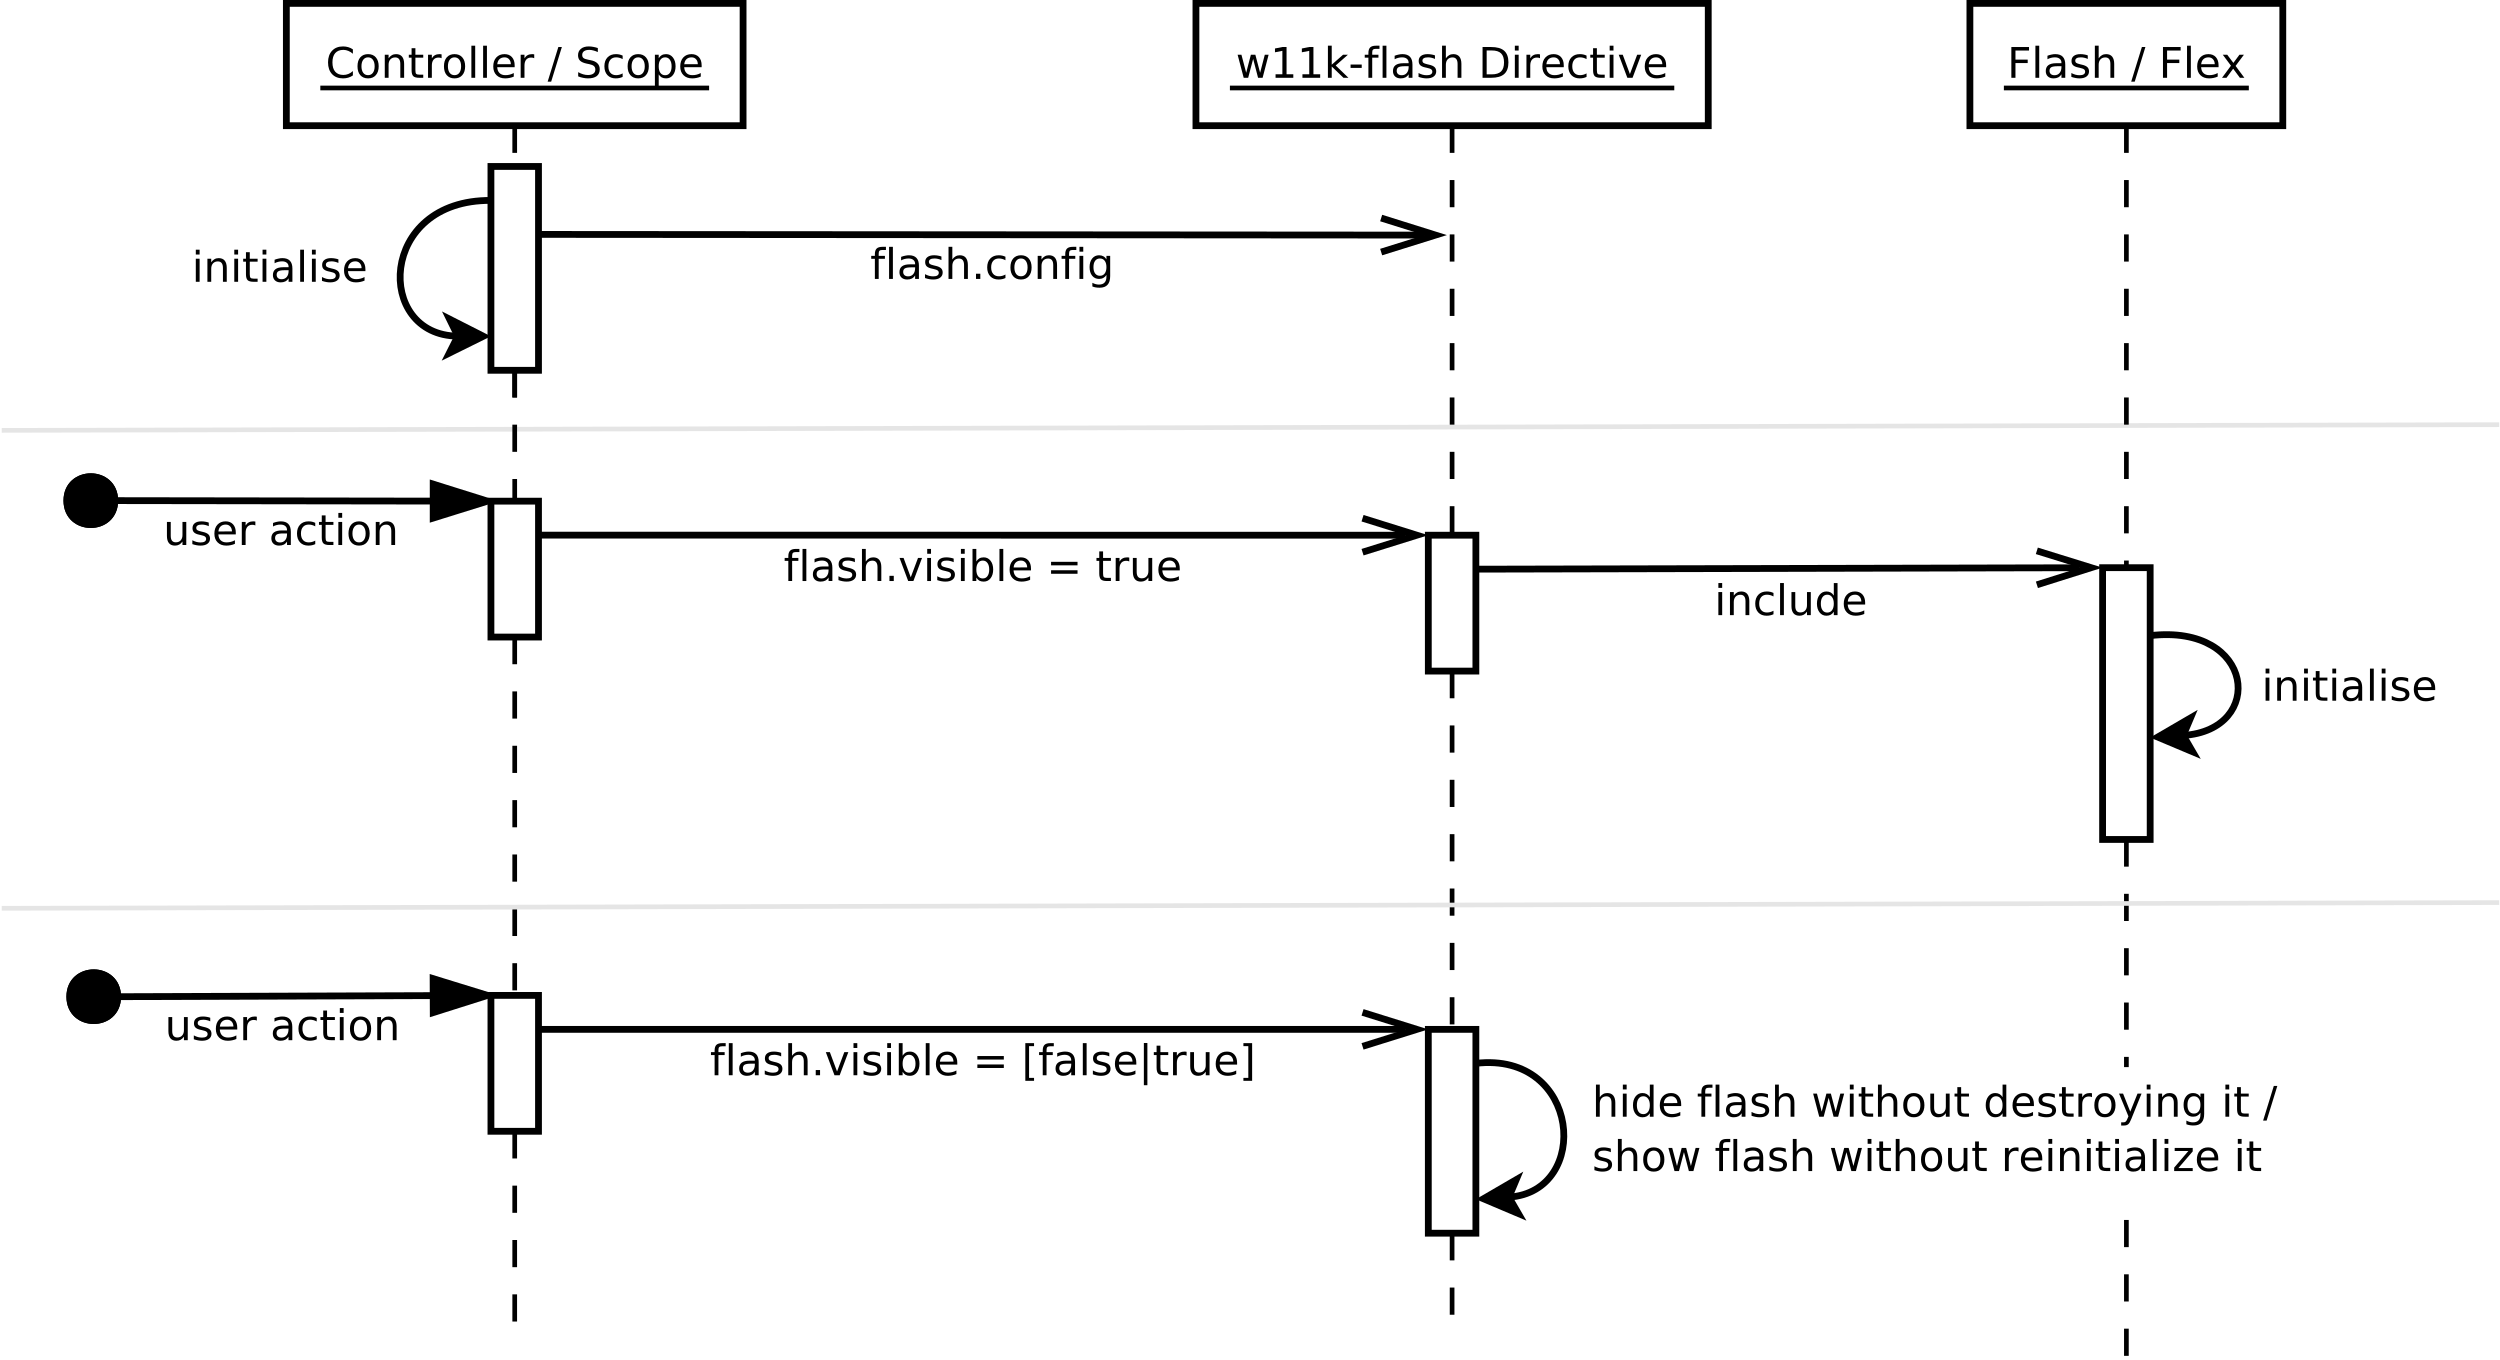 <?xml version="1.0" encoding="UTF-8"?>
<svg xmlns="http://www.w3.org/2000/svg" xmlns:xlink="http://www.w3.org/1999/xlink" viewBox="0 0 533 290" version="1.1">
<defs>
<g>
<symbol overflow="visible" id="glyph0-0">
<path style="stroke:none;" d="M 5.797 -6.062 L 5.797 -5.125 C 5.492 -5.395 5.172 -5.598 4.828 -5.734 C 4.492 -5.879 4.141 -5.953 3.766 -5.953 C 3.016 -5.953 2.438 -5.723 2.031 -5.266 C 1.633 -4.805 1.438 -4.145 1.438 -3.281 C 1.438 -2.414 1.633 -1.754 2.031 -1.297 C 2.438 -0.836 3.016 -0.609 3.766 -0.609 C 4.141 -0.609 4.492 -0.676 4.828 -0.812 C 5.172 -0.945 5.492 -1.156 5.797 -1.438 L 5.797 -0.5 C 5.484 -0.289 5.156 -0.133 4.812 -0.031 C 4.469 0.07 4.098 0.125 3.703 0.125 C 2.711 0.125 1.93 -0.176 1.359 -0.781 C 0.785 -1.395 0.5 -2.227 0.5 -3.281 C 0.5 -4.332 0.785 -5.16 1.359 -5.766 C 1.93 -6.379 2.711 -6.688 3.703 -6.688 C 4.098 -6.688 4.469 -6.633 4.812 -6.531 C 5.164 -6.426 5.492 -6.27 5.797 -6.062 Z M 5.797 -6.062 "/>
</symbol>
<symbol overflow="visible" id="glyph0-1">
<path style="stroke:none;" d="M 2.75 -4.359 C 2.32 -4.359 1.977 -4.188 1.719 -3.844 C 1.469 -3.508 1.344 -3.047 1.344 -2.453 C 1.344 -1.867 1.469 -1.406 1.719 -1.062 C 1.969 -0.727 2.312 -0.562 2.75 -0.562 C 3.188 -0.562 3.531 -0.727 3.781 -1.062 C 4.031 -1.406 4.156 -1.867 4.156 -2.453 C 4.156 -3.035 4.031 -3.5 3.781 -3.844 C 3.531 -4.188 3.188 -4.359 2.75 -4.359 Z M 2.75 -5.047 C 3.457 -5.047 4.008 -4.816 4.406 -4.359 C 4.812 -3.898 5.016 -3.266 5.016 -2.453 C 5.016 -1.648 4.812 -1.02 4.406 -0.562 C 4.008 -0.102 3.457 0.125 2.75 0.125 C 2.051 0.125 1.5 -0.102 1.094 -0.562 C 0.695 -1.02 0.5 -1.648 0.5 -2.453 C 0.5 -3.266 0.695 -3.898 1.094 -4.359 C 1.5 -4.816 2.051 -5.047 2.75 -5.047 Z M 2.75 -5.047 "/>
</symbol>
<symbol overflow="visible" id="glyph0-2">
<path style="stroke:none;" d="M 4.938 -2.969 L 4.938 0 L 4.125 0 L 4.125 -2.938 C 4.125 -3.406 4.035 -3.754 3.859 -3.984 C 3.68 -4.223 3.41 -4.344 3.047 -4.344 C 2.609 -4.344 2.258 -4.203 2 -3.922 C 1.75 -3.641 1.625 -3.258 1.625 -2.781 L 1.625 0 L 0.812 0 L 0.812 -4.922 L 1.625 -4.922 L 1.625 -4.156 C 1.82 -4.445 2.051 -4.664 2.312 -4.812 C 2.57 -4.969 2.875 -5.047 3.219 -5.047 C 3.781 -5.047 4.207 -4.867 4.5 -4.516 C 4.789 -4.16 4.938 -3.645 4.938 -2.969 Z M 4.938 -2.969 "/>
</symbol>
<symbol overflow="visible" id="glyph0-3">
<path style="stroke:none;" d="M 1.641 -6.312 L 1.641 -4.922 L 3.312 -4.922 L 3.312 -4.297 L 1.641 -4.297 L 1.641 -1.625 C 1.641 -1.219 1.695 -0.957 1.812 -0.844 C 1.926 -0.727 2.148 -0.672 2.484 -0.672 L 3.312 -0.672 L 3.312 0 L 2.484 0 C 1.859 0 1.426 -0.113 1.188 -0.344 C 0.945 -0.582 0.828 -1.008 0.828 -1.625 L 0.828 -4.297 L 0.234 -4.297 L 0.234 -4.922 L 0.828 -4.922 L 0.828 -6.312 Z M 1.641 -6.312 "/>
</symbol>
<symbol overflow="visible" id="glyph0-4">
<path style="stroke:none;" d="M 3.703 -4.172 C 3.609 -4.223 3.508 -4.258 3.406 -4.281 C 3.301 -4.301 3.18 -4.312 3.047 -4.312 C 2.586 -4.312 2.234 -4.16 1.984 -3.859 C 1.742 -3.566 1.625 -3.145 1.625 -2.594 L 1.625 0 L 0.812 0 L 0.812 -4.922 L 1.625 -4.922 L 1.625 -4.156 C 1.801 -4.457 2.023 -4.68 2.297 -4.828 C 2.566 -4.973 2.895 -5.047 3.281 -5.047 C 3.344 -5.047 3.406 -5.039 3.469 -5.031 C 3.539 -5.02 3.617 -5.008 3.703 -5 Z M 3.703 -4.172 "/>
</symbol>
<symbol overflow="visible" id="glyph0-5">
<path style="stroke:none;" d="M 0.844 -6.844 L 1.656 -6.844 L 1.656 0 L 0.844 0 Z M 0.844 -6.844 "/>
</symbol>
<symbol overflow="visible" id="glyph0-6">
<path style="stroke:none;" d="M 5.062 -2.656 L 5.062 -2.266 L 1.344 -2.266 C 1.375 -1.711 1.539 -1.289 1.844 -1 C 2.145 -0.707 2.562 -0.562 3.094 -0.562 C 3.406 -0.562 3.707 -0.598 4 -0.672 C 4.289 -0.742 4.582 -0.859 4.875 -1.016 L 4.875 -0.25 C 4.582 -0.125 4.281 -0.031 3.969 0.031 C 3.664 0.094 3.359 0.125 3.047 0.125 C 2.266 0.125 1.645 -0.102 1.188 -0.562 C 0.727 -1.02 0.5 -1.633 0.5 -2.406 C 0.5 -3.219 0.711 -3.859 1.141 -4.328 C 1.578 -4.805 2.164 -5.047 2.906 -5.047 C 3.57 -5.047 4.098 -4.832 4.484 -4.406 C 4.867 -3.977 5.062 -3.395 5.062 -2.656 Z M 4.25 -2.906 C 4.238 -3.344 4.113 -3.691 3.875 -3.953 C 3.633 -4.223 3.316 -4.359 2.922 -4.359 C 2.461 -4.359 2.098 -4.227 1.828 -3.969 C 1.555 -3.719 1.398 -3.359 1.359 -2.891 Z M 4.25 -2.906 "/>
</symbol>
<symbol overflow="visible" id="glyph0-7">
<path style="stroke:none;" d=""/>
</symbol>
<symbol overflow="visible" id="glyph0-8">
<path style="stroke:none;" d="M 2.281 -6.562 L 3.031 -6.562 L 0.75 0.828 L 0 0.828 Z M 2.281 -6.562 "/>
</symbol>
<symbol overflow="visible" id="glyph0-9">
<path style="stroke:none;" d="M 4.812 -6.344 L 4.812 -5.484 C 4.477 -5.641 4.16 -5.754 3.859 -5.828 C 3.566 -5.91 3.281 -5.953 3 -5.953 C 2.508 -5.953 2.133 -5.859 1.875 -5.672 C 1.613 -5.484 1.484 -5.219 1.484 -4.875 C 1.484 -4.582 1.57 -4.363 1.75 -4.219 C 1.926 -4.07 2.254 -3.953 2.734 -3.859 L 3.281 -3.75 C 3.938 -3.625 4.422 -3.398 4.734 -3.078 C 5.055 -2.766 5.219 -2.344 5.219 -1.812 C 5.219 -1.176 5.004 -0.691 4.578 -0.359 C 4.148 -0.035 3.523 0.125 2.703 0.125 C 2.391 0.125 2.055 0.086 1.703 0.016 C 1.359 -0.047 1 -0.148 0.625 -0.297 L 0.625 -1.203 C 0.977 -1.004 1.328 -0.852 1.672 -0.75 C 2.023 -0.645 2.367 -0.594 2.703 -0.594 C 3.203 -0.594 3.586 -0.691 3.859 -0.891 C 4.141 -1.086 4.281 -1.375 4.281 -1.75 C 4.281 -2.07 4.18 -2.32 3.984 -2.5 C 3.785 -2.676 3.461 -2.812 3.016 -2.906 L 2.469 -3.016 C 1.812 -3.148 1.332 -3.359 1.031 -3.641 C 0.738 -3.922 0.594 -4.312 0.594 -4.812 C 0.594 -5.383 0.797 -5.836 1.203 -6.172 C 1.609 -6.516 2.172 -6.688 2.891 -6.688 C 3.203 -6.688 3.516 -6.656 3.828 -6.594 C 4.148 -6.539 4.477 -6.457 4.812 -6.344 Z M 4.812 -6.344 "/>
</symbol>
<symbol overflow="visible" id="glyph0-10">
<path style="stroke:none;" d="M 4.391 -4.734 L 4.391 -3.984 C 4.16 -4.109 3.93 -4.203 3.703 -4.266 C 3.473 -4.328 3.238 -4.359 3 -4.359 C 2.477 -4.359 2.07 -4.191 1.781 -3.859 C 1.488 -3.523 1.344 -3.055 1.344 -2.453 C 1.344 -1.859 1.488 -1.395 1.781 -1.062 C 2.07 -0.727 2.477 -0.562 3 -0.562 C 3.238 -0.562 3.473 -0.594 3.703 -0.656 C 3.93 -0.719 4.16 -0.812 4.391 -0.938 L 4.391 -0.188 C 4.16 -0.082 3.926 -0.004 3.688 0.047 C 3.445 0.098 3.191 0.125 2.922 0.125 C 2.18 0.125 1.594 -0.102 1.156 -0.562 C 0.719 -1.031 0.5 -1.66 0.5 -2.453 C 0.5 -3.254 0.719 -3.883 1.156 -4.344 C 1.594 -4.812 2.195 -5.047 2.969 -5.047 C 3.219 -5.047 3.461 -5.02 3.703 -4.969 C 3.941 -4.914 4.172 -4.836 4.391 -4.734 Z M 4.391 -4.734 "/>
</symbol>
<symbol overflow="visible" id="glyph0-11">
<path style="stroke:none;" d="M 1.625 -0.734 L 1.625 1.875 L 0.812 1.875 L 0.812 -4.922 L 1.625 -4.922 L 1.625 -4.172 C 1.801 -4.461 2.016 -4.68 2.266 -4.828 C 2.523 -4.973 2.836 -5.047 3.203 -5.047 C 3.797 -5.047 4.281 -4.805 4.656 -4.328 C 5.031 -3.848 5.219 -3.223 5.219 -2.453 C 5.219 -1.68 5.031 -1.055 4.656 -0.578 C 4.281 -0.109 3.797 0.125 3.203 0.125 C 2.836 0.125 2.523 0.055 2.266 -0.078 C 2.016 -0.223 1.801 -0.441 1.625 -0.734 Z M 4.375 -2.453 C 4.375 -3.047 4.25 -3.508 4 -3.844 C 3.758 -4.188 3.426 -4.359 3 -4.359 C 2.57 -4.359 2.234 -4.188 1.984 -3.844 C 1.742 -3.508 1.625 -3.047 1.625 -2.453 C 1.625 -1.859 1.742 -1.391 1.984 -1.047 C 2.234 -0.711 2.57 -0.547 3 -0.547 C 3.426 -0.547 3.758 -0.711 4 -1.047 C 4.25 -1.391 4.375 -1.859 4.375 -2.453 Z M 4.375 -2.453 "/>
</symbol>
<symbol overflow="visible" id="glyph0-12">
<path style="stroke:none;" d="M 0.375 -4.922 L 1.188 -4.922 L 2.203 -1.078 L 3.203 -4.922 L 4.156 -4.922 L 5.172 -1.078 L 6.172 -4.922 L 6.984 -4.922 L 5.703 0 L 4.734 0 L 3.688 -4.031 L 2.625 0 L 1.672 0 Z M 0.375 -4.922 "/>
</symbol>
<symbol overflow="visible" id="glyph0-13">
<path style="stroke:none;" d="M 1.109 -0.75 L 2.562 -0.75 L 2.562 -5.75 L 0.984 -5.438 L 0.984 -6.25 L 2.562 -6.562 L 3.453 -6.562 L 3.453 -0.75 L 4.891 -0.75 L 4.891 0 L 1.109 0 Z M 1.109 -0.75 "/>
</symbol>
<symbol overflow="visible" id="glyph0-14">
<path style="stroke:none;" d="M 0.812 -6.844 L 1.625 -6.844 L 1.625 -2.797 L 4.047 -4.922 L 5.078 -4.922 L 2.469 -2.625 L 5.188 0 L 4.125 0 L 1.625 -2.406 L 1.625 0 L 0.812 0 Z M 0.812 -6.844 "/>
</symbol>
<symbol overflow="visible" id="glyph0-15">
<path style="stroke:none;" d="M 0.438 -2.828 L 2.812 -2.828 L 2.812 -2.109 L 0.438 -2.109 Z M 0.438 -2.828 "/>
</symbol>
<symbol overflow="visible" id="glyph0-16">
<path style="stroke:none;" d="M 3.344 -6.844 L 3.344 -6.172 L 2.562 -6.172 C 2.27 -6.172 2.066 -6.109 1.953 -5.984 C 1.848 -5.867 1.797 -5.66 1.797 -5.359 L 1.797 -4.922 L 3.125 -4.922 L 3.125 -4.297 L 1.797 -4.297 L 1.797 0 L 0.984 0 L 0.984 -4.297 L 0.203 -4.297 L 0.203 -4.922 L 0.984 -4.922 L 0.984 -5.266 C 0.984 -5.816 1.109 -6.219 1.359 -6.469 C 1.617 -6.719 2.023 -6.844 2.578 -6.844 Z M 3.344 -6.844 "/>
</symbol>
<symbol overflow="visible" id="glyph0-17">
<path style="stroke:none;" d="M 3.078 -2.469 C 2.43 -2.469 1.977 -2.395 1.719 -2.25 C 1.469 -2.102 1.344 -1.848 1.344 -1.484 C 1.344 -1.203 1.438 -0.973 1.625 -0.797 C 1.82 -0.629 2.082 -0.547 2.406 -0.547 C 2.852 -0.547 3.211 -0.703 3.484 -1.016 C 3.754 -1.336 3.891 -1.766 3.891 -2.297 L 3.891 -2.469 Z M 4.703 -2.812 L 4.703 0 L 3.891 0 L 3.891 -0.75 C 3.703 -0.445 3.469 -0.223 3.188 -0.078 C 2.914 0.055 2.582 0.125 2.188 0.125 C 1.688 0.125 1.285 -0.016 0.984 -0.297 C 0.691 -0.578 0.547 -0.957 0.547 -1.438 C 0.547 -1.988 0.727 -2.406 1.094 -2.688 C 1.469 -2.969 2.02 -3.109 2.75 -3.109 L 3.891 -3.109 L 3.891 -3.188 C 3.891 -3.562 3.766 -3.848 3.516 -4.047 C 3.273 -4.254 2.93 -4.359 2.484 -4.359 C 2.203 -4.359 1.926 -4.32 1.656 -4.25 C 1.395 -4.188 1.145 -4.086 0.906 -3.953 L 0.906 -4.703 C 1.195 -4.816 1.484 -4.898 1.766 -4.953 C 2.047 -5.016 2.316 -5.047 2.578 -5.047 C 3.285 -5.047 3.816 -4.859 4.172 -4.484 C 4.523 -4.117 4.703 -3.562 4.703 -2.812 Z M 4.703 -2.812 "/>
</symbol>
<symbol overflow="visible" id="glyph0-18">
<path style="stroke:none;" d="M 3.984 -4.781 L 3.984 -4.016 C 3.754 -4.129 3.516 -4.211 3.266 -4.266 C 3.023 -4.328 2.773 -4.359 2.516 -4.359 C 2.109 -4.359 1.805 -4.297 1.609 -4.172 C 1.41 -4.055 1.312 -3.875 1.312 -3.625 C 1.312 -3.438 1.379 -3.289 1.516 -3.188 C 1.66 -3.082 1.953 -2.977 2.391 -2.875 L 2.656 -2.812 C 3.238 -2.688 3.648 -2.508 3.891 -2.281 C 4.129 -2.062 4.25 -1.754 4.25 -1.359 C 4.25 -0.898 4.066 -0.535 3.703 -0.266 C 3.348 -0.004 2.852 0.125 2.219 0.125 C 1.945 0.125 1.672 0.098 1.391 0.047 C 1.109 -0.004 0.805 -0.082 0.484 -0.188 L 0.484 -1.016 C 0.785 -0.859 1.082 -0.738 1.375 -0.656 C 1.664 -0.582 1.953 -0.547 2.234 -0.547 C 2.609 -0.547 2.898 -0.609 3.109 -0.734 C 3.316 -0.867 3.422 -1.055 3.422 -1.297 C 3.422 -1.516 3.344 -1.68 3.188 -1.797 C 3.039 -1.922 2.719 -2.035 2.219 -2.141 L 1.938 -2.203 C 1.438 -2.305 1.07 -2.469 0.844 -2.688 C 0.625 -2.906 0.516 -3.207 0.516 -3.594 C 0.516 -4.051 0.676 -4.406 1 -4.656 C 1.332 -4.914 1.801 -5.047 2.406 -5.047 C 2.707 -5.047 2.988 -5.02 3.25 -4.969 C 3.52 -4.926 3.766 -4.863 3.984 -4.781 Z M 3.984 -4.781 "/>
</symbol>
<symbol overflow="visible" id="glyph0-19">
<path style="stroke:none;" d="M 4.938 -2.969 L 4.938 0 L 4.125 0 L 4.125 -2.938 C 4.125 -3.406 4.035 -3.754 3.859 -3.984 C 3.68 -4.223 3.41 -4.344 3.047 -4.344 C 2.609 -4.344 2.258 -4.203 2 -3.922 C 1.75 -3.641 1.625 -3.258 1.625 -2.781 L 1.625 0 L 0.812 0 L 0.812 -6.844 L 1.625 -6.844 L 1.625 -4.156 C 1.82 -4.445 2.051 -4.664 2.312 -4.812 C 2.57 -4.969 2.875 -5.047 3.219 -5.047 C 3.781 -5.047 4.207 -4.867 4.5 -4.516 C 4.789 -4.16 4.938 -3.645 4.938 -2.969 Z M 4.938 -2.969 "/>
</symbol>
<symbol overflow="visible" id="glyph0-20">
<path style="stroke:none;" d="M 1.766 -5.828 L 1.766 -0.734 L 2.844 -0.734 C 3.75 -0.734 4.41 -0.938 4.828 -1.344 C 5.254 -1.75 5.469 -2.395 5.469 -3.281 C 5.469 -4.164 5.254 -4.812 4.828 -5.219 C 4.41 -5.625 3.75 -5.828 2.844 -5.828 Z M 0.891 -6.562 L 2.703 -6.562 C 3.973 -6.562 4.906 -6.297 5.5 -5.766 C 6.102 -5.234 6.406 -4.406 6.406 -3.281 C 6.406 -2.156 6.102 -1.328 5.5 -0.797 C 4.906 -0.266 3.973 0 2.703 0 L 0.891 0 Z M 0.891 -6.562 "/>
</symbol>
<symbol overflow="visible" id="glyph0-21">
<path style="stroke:none;" d="M 0.844 -4.922 L 1.656 -4.922 L 1.656 0 L 0.844 0 Z M 0.844 -6.844 L 1.656 -6.844 L 1.656 -5.812 L 0.844 -5.812 Z M 0.844 -6.844 "/>
</symbol>
<symbol overflow="visible" id="glyph0-22">
<path style="stroke:none;" d="M 0.266 -4.922 L 1.125 -4.922 L 2.656 -0.797 L 4.203 -4.922 L 5.062 -4.922 L 3.219 0 L 2.109 0 Z M 0.266 -4.922 "/>
</symbol>
<symbol overflow="visible" id="glyph0-23">
<path style="stroke:none;" d="M 0.891 -6.562 L 4.656 -6.562 L 4.656 -5.812 L 1.766 -5.812 L 1.766 -3.875 L 4.375 -3.875 L 4.375 -3.141 L 1.766 -3.141 L 1.766 0 L 0.891 0 Z M 0.891 -6.562 "/>
</symbol>
<symbol overflow="visible" id="glyph0-24">
<path style="stroke:none;" d="M 4.938 -4.922 L 3.156 -2.531 L 5.031 0 L 4.078 0 L 2.641 -1.938 L 1.219 0 L 0.266 0 L 2.172 -2.578 L 0.422 -4.922 L 1.375 -4.922 L 2.688 -3.172 L 3.984 -4.922 Z M 4.938 -4.922 "/>
</symbol>
<symbol overflow="visible" id="glyph0-25">
<path style="stroke:none;" d="M 0.969 -1.109 L 1.891 -1.109 L 1.891 0 L 0.969 0 Z M 0.969 -1.109 "/>
</symbol>
<symbol overflow="visible" id="glyph0-26">
<path style="stroke:none;" d="M 4.094 -2.516 C 4.094 -3.098 3.969 -3.551 3.719 -3.875 C 3.477 -4.195 3.141 -4.359 2.703 -4.359 C 2.273 -4.359 1.938 -4.195 1.688 -3.875 C 1.445 -3.551 1.328 -3.098 1.328 -2.516 C 1.328 -1.93 1.445 -1.477 1.688 -1.156 C 1.938 -0.832 2.273 -0.672 2.703 -0.672 C 3.141 -0.672 3.477 -0.832 3.719 -1.156 C 3.969 -1.477 4.094 -1.93 4.094 -2.516 Z M 4.891 -0.609 C 4.891 0.223 4.703 0.844 4.328 1.25 C 3.961 1.664 3.395 1.875 2.625 1.875 C 2.344 1.875 2.078 1.852 1.828 1.812 C 1.578 1.77 1.332 1.703 1.094 1.609 L 1.094 0.828 C 1.332 0.953 1.566 1.047 1.797 1.109 C 2.023 1.172 2.258 1.203 2.5 1.203 C 3.031 1.203 3.426 1.062 3.688 0.781 C 3.957 0.508 4.094 0.094 4.094 -0.469 L 4.094 -0.859 C 3.926 -0.578 3.707 -0.363 3.438 -0.219 C 3.176 -0.07 2.867 0 2.516 0 C 1.91 0 1.422 -0.227 1.047 -0.688 C 0.68 -1.145 0.5 -1.754 0.5 -2.516 C 0.5 -3.273 0.68 -3.883 1.047 -4.344 C 1.422 -4.812 1.91 -5.047 2.516 -5.047 C 2.867 -5.047 3.176 -4.973 3.438 -4.828 C 3.707 -4.68 3.926 -4.461 4.094 -4.172 L 4.094 -4.922 L 4.891 -4.922 Z M 4.891 -0.609 "/>
</symbol>
<symbol overflow="visible" id="glyph0-27">
<path style="stroke:none;" d="M 4.375 -2.453 C 4.375 -3.047 4.25 -3.508 4 -3.844 C 3.758 -4.188 3.426 -4.359 3 -4.359 C 2.57 -4.359 2.234 -4.188 1.984 -3.844 C 1.742 -3.508 1.625 -3.047 1.625 -2.453 C 1.625 -1.859 1.742 -1.391 1.984 -1.047 C 2.234 -0.711 2.57 -0.547 3 -0.547 C 3.426 -0.547 3.758 -0.711 4 -1.047 C 4.25 -1.391 4.375 -1.859 4.375 -2.453 Z M 1.625 -4.172 C 1.801 -4.461 2.016 -4.68 2.266 -4.828 C 2.523 -4.973 2.836 -5.047 3.203 -5.047 C 3.797 -5.047 4.281 -4.805 4.656 -4.328 C 5.031 -3.848 5.219 -3.223 5.219 -2.453 C 5.219 -1.68 5.031 -1.055 4.656 -0.578 C 4.281 -0.109 3.797 0.125 3.203 0.125 C 2.836 0.125 2.523 0.055 2.266 -0.078 C 2.016 -0.223 1.801 -0.441 1.625 -0.734 L 1.625 0 L 0.812 0 L 0.812 -6.844 L 1.625 -6.844 Z M 1.625 -4.172 "/>
</symbol>
<symbol overflow="visible" id="glyph0-28">
<path style="stroke:none;" d="M 0.953 -4.094 L 6.594 -4.094 L 6.594 -3.344 L 0.953 -3.344 Z M 0.953 -2.297 L 6.594 -2.297 L 6.594 -1.547 L 0.953 -1.547 Z M 0.953 -2.297 "/>
</symbol>
<symbol overflow="visible" id="glyph0-29">
<path style="stroke:none;" d="M 0.766 -1.938 L 0.766 -4.922 L 1.578 -4.922 L 1.578 -1.969 C 1.578 -1.508 1.664 -1.16 1.844 -0.922 C 2.031 -0.691 2.301 -0.578 2.656 -0.578 C 3.094 -0.578 3.438 -0.711 3.688 -0.984 C 3.945 -1.266 4.078 -1.645 4.078 -2.125 L 4.078 -4.922 L 4.891 -4.922 L 4.891 0 L 4.078 0 L 4.078 -0.75 C 3.879 -0.457 3.648 -0.238 3.391 -0.094 C 3.129 0.051 2.828 0.125 2.484 0.125 C 1.922 0.125 1.492 -0.047 1.203 -0.391 C 0.91 -0.742 0.766 -1.258 0.766 -1.938 Z M 0.766 -1.938 "/>
</symbol>
<symbol overflow="visible" id="glyph0-30">
<path style="stroke:none;" d="M 4.094 -4.172 L 4.094 -6.844 L 4.891 -6.844 L 4.891 0 L 4.094 0 L 4.094 -0.734 C 3.914 -0.441 3.695 -0.223 3.438 -0.078 C 3.176 0.055 2.867 0.125 2.516 0.125 C 1.922 0.125 1.438 -0.109 1.062 -0.578 C 0.688 -1.055 0.5 -1.68 0.5 -2.453 C 0.5 -3.223 0.688 -3.848 1.062 -4.328 C 1.438 -4.805 1.922 -5.047 2.516 -5.047 C 2.867 -5.047 3.176 -4.973 3.438 -4.828 C 3.695 -4.68 3.914 -4.461 4.094 -4.172 Z M 1.328 -2.453 C 1.328 -1.859 1.445 -1.391 1.688 -1.047 C 1.938 -0.711 2.273 -0.547 2.703 -0.547 C 3.129 -0.547 3.469 -0.711 3.719 -1.047 C 3.969 -1.391 4.094 -1.859 4.094 -2.453 C 4.094 -3.047 3.969 -3.508 3.719 -3.844 C 3.469 -4.188 3.129 -4.359 2.703 -4.359 C 2.273 -4.359 1.938 -4.188 1.688 -3.844 C 1.445 -3.508 1.328 -3.047 1.328 -2.453 Z M 1.328 -2.453 "/>
</symbol>
<symbol overflow="visible" id="glyph0-31">
<path style="stroke:none;" d="M 0.781 -6.844 L 2.641 -6.844 L 2.641 -6.203 L 1.578 -6.203 L 1.578 0.562 L 2.641 0.562 L 2.641 1.188 L 0.781 1.188 Z M 0.781 -6.844 "/>
</symbol>
<symbol overflow="visible" id="glyph0-32">
<path style="stroke:none;" d="M 1.891 -6.875 L 1.891 2.125 L 1.141 2.125 L 1.141 -6.875 Z M 1.891 -6.875 "/>
</symbol>
<symbol overflow="visible" id="glyph0-33">
<path style="stroke:none;" d="M 2.734 -6.844 L 2.734 1.188 L 0.875 1.188 L 0.875 0.562 L 1.922 0.562 L 1.922 -6.203 L 0.875 -6.203 L 0.875 -6.844 Z M 2.734 -6.844 "/>
</symbol>
<symbol overflow="visible" id="glyph0-34">
<path style="stroke:none;" d="M 2.891 0.453 C 2.66 1.047 2.438 1.43 2.219 1.609 C 2.008 1.785 1.723 1.875 1.359 1.875 L 0.719 1.875 L 0.719 1.203 L 1.188 1.203 C 1.406 1.203 1.578 1.145 1.703 1.031 C 1.828 0.926 1.961 0.68 2.109 0.297 L 2.266 -0.078 L 0.266 -4.922 L 1.125 -4.922 L 2.656 -1.078 L 4.203 -4.922 L 5.062 -4.922 Z M 2.891 0.453 "/>
</symbol>
<symbol overflow="visible" id="glyph0-35">
<path style="stroke:none;" d="M 0.5 -4.922 L 4.344 -4.922 L 4.344 -4.188 L 1.297 -0.641 L 4.344 -0.641 L 4.344 0 L 0.391 0 L 0.391 -0.734 L 3.422 -4.281 L 0.5 -4.281 Z M 0.5 -4.922 "/>
</symbol>
</g>
</defs>
<g id="surface90066">
<rect x="0" y="0" width="533" height="290" style="fill:rgb(100%,100%,100%);fill-opacity:1;stroke:none;"/>
<path style="fill:none;stroke-width:0.069;stroke-linecap:butt;stroke-linejoin:miter;stroke:rgb(89.804%,89.804%,89.804%);stroke-opacity:1;stroke-miterlimit:10;" d="M 18.293 20.234 L 55.05 20.15 " transform="matrix(14.486,0,0,14.486,-264.624,-201.357)"/>
<path style="fill:none;stroke-width:0.069;stroke-linecap:butt;stroke-linejoin:miter;stroke:rgb(0%,0%,0%);stroke-opacity:1;stroke-dasharray:0.4,0.4;stroke-miterlimit:10;" d="M 25.843 15.75 L 25.843 16.35 " transform="matrix(14.486,0,0,14.486,-264.624,-201.357)"/>
<path style="fill:none;stroke-width:0.069;stroke-linecap:butt;stroke-linejoin:miter;stroke:rgb(0%,0%,0%);stroke-opacity:1;stroke-dasharray:0.4,0.4;stroke-miterlimit:10;" d="M 25.843 19.35 L 25.843 19.85 " transform="matrix(14.486,0,0,14.486,-264.624,-201.357)"/>
<path style="fill-rule:evenodd;fill:rgb(100%,100%,100%);fill-opacity:1;stroke-width:0.1;stroke-linecap:butt;stroke-linejoin:miter;stroke:rgb(0%,0%,0%);stroke-opacity:1;stroke-miterlimit:10;" d="M 25.493 16.35 L 26.193 16.35 L 26.193 19.35 L 25.493 19.35 Z M 25.493 16.35 " transform="matrix(14.486,0,0,14.486,-264.624,-201.357)"/>
<path style="fill-rule:evenodd;fill:rgb(100%,100%,100%);fill-opacity:1;stroke-width:0.1;stroke-linecap:butt;stroke-linejoin:miter;stroke:rgb(0%,0%,0%);stroke-opacity:1;stroke-miterlimit:10;" d="M 22.482 13.95 L 29.204 13.95 L 29.204 15.75 L 22.482 15.75 Z M 22.482 13.95 " transform="matrix(14.486,0,0,14.486,-264.624,-201.357)"/>
<g style="fill:rgb(0%,0%,0%);fill-opacity:1;">
  <use xlink:href="#glyph0-0" x="69.438" y="16.586"/>
  <use xlink:href="#glyph0-1" x="75.719" y="16.586"/>
  <use xlink:href="#glyph0-2" x="81.222" y="16.586"/>
  <use xlink:href="#glyph0-3" x="86.923" y="16.586"/>
  <use xlink:href="#glyph0-4" x="90.445" y="16.586"/>
  <use xlink:href="#glyph0-1" x="94.152" y="16.586"/>
  <use xlink:href="#glyph0-5" x="99.655" y="16.586"/>
  <use xlink:href="#glyph0-5" x="102.159" y="16.586"/>
  <use xlink:href="#glyph0-6" x="104.663" y="16.586"/>
  <use xlink:href="#glyph0-4" x="110.194" y="16.586"/>
  <use xlink:href="#glyph0-7" x="113.9" y="16.586"/>
  <use xlink:href="#glyph0-8" x="116.758" y="16.586"/>
  <use xlink:href="#glyph0-7" x="119.785" y="16.586"/>
  <use xlink:href="#glyph0-9" x="122.643" y="16.586"/>
  <use xlink:href="#glyph0-10" x="128.358" y="16.586"/>
  <use xlink:href="#glyph0-1" x="133.309" y="16.586"/>
  <use xlink:href="#glyph0-11" x="138.812" y="16.586"/>
  <use xlink:href="#glyph0-6" x="144.528" y="16.586"/>
</g>
<path style="fill:none;stroke-width:0.069;stroke-linecap:butt;stroke-linejoin:miter;stroke:rgb(0%,0%,0%);stroke-opacity:1;stroke-miterlimit:10;" d="M 22.982 15.195 L 28.704 15.195 " transform="matrix(14.486,0,0,14.486,-264.624,-201.357)"/>
<path style="fill-rule:evenodd;fill:rgb(100%,100%,100%);fill-opacity:1;stroke-width:0.1;stroke-linecap:butt;stroke-linejoin:miter;stroke:rgb(0%,0%,0%);stroke-opacity:1;stroke-miterlimit:10;" d="M 35.869 13.95 L 43.409 13.95 L 43.409 15.75 L 35.869 15.75 Z M 35.869 13.95 " transform="matrix(14.486,0,0,14.486,-264.624,-201.357)"/>
<g style="fill:rgb(0%,0%,0%);fill-opacity:1;">
  <use xlink:href="#glyph0-12" x="263.484" y="16.586"/>
  <use xlink:href="#glyph0-13" x="270.841" y="16.586"/>
  <use xlink:href="#glyph0-13" x="276.57" y="16.586"/>
  <use xlink:href="#glyph0-14" x="282.299" y="16.586"/>
  <use xlink:href="#glyph0-15" x="287.505" y="16.586"/>
  <use xlink:href="#glyph0-16" x="290.759" y="16.586"/>
  <use xlink:href="#glyph0-5" x="293.928" y="16.586"/>
  <use xlink:href="#glyph0-17" x="296.432" y="16.586"/>
  <use xlink:href="#glyph0-18" x="301.949" y="16.586"/>
  <use xlink:href="#glyph0-19" x="306.632" y="16.586"/>
  <use xlink:href="#glyph0-7" x="312.333" y="16.586"/>
  <use xlink:href="#glyph0-20" x="315.19" y="16.586"/>
  <use xlink:href="#glyph0-21" x="322.122" y="16.586"/>
  <use xlink:href="#glyph0-4" x="324.626" y="16.586"/>
  <use xlink:href="#glyph0-6" x="328.332" y="16.586"/>
  <use xlink:href="#glyph0-10" x="333.864" y="16.586"/>
  <use xlink:href="#glyph0-3" x="338.815" y="16.586"/>
  <use xlink:href="#glyph0-21" x="342.338" y="16.586"/>
  <use xlink:href="#glyph0-22" x="344.842" y="16.586"/>
  <use xlink:href="#glyph0-6" x="350.161" y="16.586"/>
</g>
<path style="fill:none;stroke-width:0.069;stroke-linecap:butt;stroke-linejoin:miter;stroke:rgb(0%,0%,0%);stroke-opacity:1;stroke-miterlimit:10;" d="M 36.369 15.195 L 42.909 15.195 " transform="matrix(14.486,0,0,14.486,-264.624,-201.357)"/>
<path style="fill-rule:evenodd;fill:rgb(100%,100%,100%);fill-opacity:1;stroke-width:0.1;stroke-linecap:butt;stroke-linejoin:miter;stroke:rgb(0%,0%,0%);stroke-opacity:1;stroke-miterlimit:10;" d="M 47.26 13.95 L 51.865 13.95 L 51.865 15.75 L 47.26 15.75 Z M 47.26 13.95 " transform="matrix(14.486,0,0,14.486,-264.624,-201.357)"/>
<g style="fill:rgb(0%,0%,0%);fill-opacity:1;">
  <use xlink:href="#glyph0-23" x="427.93" y="16.586"/>
  <use xlink:href="#glyph0-5" x="433.107" y="16.586"/>
  <use xlink:href="#glyph0-17" x="435.611" y="16.586"/>
  <use xlink:href="#glyph0-18" x="441.128" y="16.586"/>
  <use xlink:href="#glyph0-19" x="445.811" y="16.586"/>
  <use xlink:href="#glyph0-7" x="451.512" y="16.586"/>
  <use xlink:href="#glyph0-8" x="454.37" y="16.586"/>
  <use xlink:href="#glyph0-7" x="457.397" y="16.586"/>
  <use xlink:href="#glyph0-23" x="460.255" y="16.586"/>
  <use xlink:href="#glyph0-5" x="465.432" y="16.586"/>
  <use xlink:href="#glyph0-6" x="467.936" y="16.586"/>
  <use xlink:href="#glyph0-24" x="473.468" y="16.586"/>
</g>
<path style="fill:none;stroke-width:0.069;stroke-linecap:butt;stroke-linejoin:miter;stroke:rgb(0%,0%,0%);stroke-opacity:1;stroke-miterlimit:10;" d="M 47.76 15.195 L 51.365 15.195 " transform="matrix(14.486,0,0,14.486,-264.624,-201.357)"/>
<path style="fill:none;stroke-width:0.069;stroke-linecap:butt;stroke-linejoin:miter;stroke:rgb(0%,0%,0%);stroke-opacity:1;stroke-dasharray:0.4,0.4;stroke-miterlimit:10;" d="M 49.563 15.75 L 49.563 22.255 " transform="matrix(14.486,0,0,14.486,-264.624,-201.357)"/>
<path style="fill:none;stroke-width:0.069;stroke-linecap:butt;stroke-linejoin:miter;stroke:rgb(0%,0%,0%);stroke-opacity:1;stroke-dasharray:0.4,0.4;stroke-miterlimit:10;" d="M 49.563 26.255 L 49.563 33.895 " transform="matrix(14.486,0,0,14.486,-264.624,-201.357)"/>
<path style="fill-rule:evenodd;fill:rgb(100%,100%,100%);fill-opacity:1;stroke-width:0.1;stroke-linecap:butt;stroke-linejoin:miter;stroke:rgb(0%,0%,0%);stroke-opacity:1;stroke-miterlimit:10;" d="M 49.213 22.255 L 49.913 22.255 L 49.913 26.255 L 49.213 26.255 Z M 49.213 22.255 " transform="matrix(14.486,0,0,14.486,-264.624,-201.357)"/>
<path style="fill:none;stroke-width:0.1;stroke-linecap:butt;stroke-linejoin:miter;stroke:rgb(0%,0%,0%);stroke-opacity:1;stroke-miterlimit:10;" d="M 39.228 17.36 L 26.193 17.35 " transform="matrix(14.486,0,0,14.486,-264.624,-201.357)"/>
<path style="fill:none;stroke-width:0.1;stroke-linecap:butt;stroke-linejoin:miter;stroke:rgb(0%,0%,0%);stroke-opacity:1;stroke-miterlimit:10;" d="M 38.595 17.61 L 39.395 17.36 L 38.595 17.109 " transform="matrix(14.486,0,0,14.486,-264.624,-201.357)"/>
<g style="fill:rgb(0%,0%,0%);fill-opacity:1;">
  <use xlink:href="#glyph0-16" x="185.539" y="59.468"/>
  <use xlink:href="#glyph0-5" x="188.708" y="59.468"/>
  <use xlink:href="#glyph0-17" x="191.212" y="59.468"/>
  <use xlink:href="#glyph0-18" x="196.729" y="59.468"/>
  <use xlink:href="#glyph0-19" x="201.412" y="59.468"/>
  <use xlink:href="#glyph0-25" x="207.113" y="59.468"/>
  <use xlink:href="#glyph0-10" x="209.97" y="59.468"/>
  <use xlink:href="#glyph0-1" x="214.922" y="59.468"/>
  <use xlink:href="#glyph0-2" x="220.425" y="59.468"/>
  <use xlink:href="#glyph0-16" x="226.126" y="59.468"/>
  <use xlink:href="#glyph0-21" x="229.295" y="59.468"/>
  <use xlink:href="#glyph0-26" x="231.798" y="59.468"/>
</g>
<path style="fill:none;stroke-width:0.1;stroke-linecap:butt;stroke-linejoin:miter;stroke:rgb(0%,0%,0%);stroke-opacity:1;stroke-miterlimit:10;" d="M 38.953 21.777 L 26.193 21.776 " transform="matrix(14.486,0,0,14.486,-264.624,-201.357)"/>
<path style="fill:none;stroke-width:0.1;stroke-linecap:butt;stroke-linejoin:miter;stroke:rgb(0%,0%,0%);stroke-opacity:1;stroke-miterlimit:10;" d="M 38.321 22.027 L 39.121 21.777 L 38.321 21.527 " transform="matrix(14.486,0,0,14.486,-264.624,-201.357)"/>
<g style="fill:rgb(0%,0%,0%);fill-opacity:1;">
  <use xlink:href="#glyph0-16" x="167.086" y="123.875"/>
  <use xlink:href="#glyph0-5" x="170.255" y="123.875"/>
  <use xlink:href="#glyph0-17" x="172.759" y="123.875"/>
  <use xlink:href="#glyph0-18" x="178.276" y="123.875"/>
  <use xlink:href="#glyph0-19" x="182.958" y="123.875"/>
  <use xlink:href="#glyph0-25" x="188.66" y="123.875"/>
  <use xlink:href="#glyph0-22" x="191.517" y="123.875"/>
  <use xlink:href="#glyph0-21" x="196.836" y="123.875"/>
  <use xlink:href="#glyph0-18" x="199.34" y="123.875"/>
  <use xlink:href="#glyph0-21" x="204.023" y="123.875"/>
  <use xlink:href="#glyph0-27" x="206.527" y="123.875"/>
  <use xlink:href="#glyph0-5" x="212.242" y="123.875"/>
  <use xlink:href="#glyph0-6" x="214.746" y="123.875"/>
  <use xlink:href="#glyph0-7" x="220.277" y="123.875"/>
  <use xlink:href="#glyph0-28" x="223.135" y="123.875"/>
  <use xlink:href="#glyph0-7" x="230.675" y="123.875"/>
  <use xlink:href="#glyph0-3" x="233.533" y="123.875"/>
  <use xlink:href="#glyph0-4" x="237.055" y="123.875"/>
  <use xlink:href="#glyph0-29" x="240.761" y="123.875"/>
  <use xlink:href="#glyph0-6" x="246.463" y="123.875"/>
</g>
<path style="fill:none;stroke-width:0.1;stroke-linecap:butt;stroke-linejoin:miter;stroke:rgb(0%,0%,0%);stroke-opacity:1;stroke-miterlimit:10;" d="M 48.878 22.256 L 39.989 22.277 " transform="matrix(14.486,0,0,14.486,-264.624,-201.357)"/>
<path style="fill:none;stroke-width:0.1;stroke-linecap:butt;stroke-linejoin:miter;stroke:rgb(0%,0%,0%);stroke-opacity:1;stroke-miterlimit:10;" d="M 48.246 22.507 L 49.045 22.255 L 48.245 22.007 " transform="matrix(14.486,0,0,14.486,-264.624,-201.357)"/>
<g style="fill:rgb(0%,0%,0%);fill-opacity:1;">
  <use xlink:href="#glyph0-21" x="365.512" y="131.148"/>
  <use xlink:href="#glyph0-2" x="368.016" y="131.148"/>
  <use xlink:href="#glyph0-10" x="373.717" y="131.148"/>
  <use xlink:href="#glyph0-5" x="378.668" y="131.148"/>
  <use xlink:href="#glyph0-29" x="381.172" y="131.148"/>
  <use xlink:href="#glyph0-30" x="386.873" y="131.148"/>
  <use xlink:href="#glyph0-6" x="392.588" y="131.148"/>
</g>
<path style="fill:none;stroke-width:0.1;stroke-linecap:butt;stroke-linejoin:miter;stroke:rgb(0%,0%,0%);stroke-opacity:1;stroke-miterlimit:10;" d="M 49.913 23.255 C 51.46 23.074 51.619 24.646 50.399 24.724 " transform="matrix(14.486,0,0,14.486,-264.624,-201.357)"/>
<path style="fill-rule:evenodd;fill:rgb(0%,0%,0%);fill-opacity:1;stroke-width:0.1;stroke-linecap:butt;stroke-linejoin:miter;stroke:rgb(0%,0%,0%);stroke-opacity:1;stroke-miterlimit:10;" d="M 50.024 24.748 L 50.508 24.466 L 50.399 24.724 L 50.539 24.965 Z M 50.024 24.748 " transform="matrix(14.486,0,0,14.486,-264.624,-201.357)"/>
<g style="fill:rgb(0%,0%,0%);fill-opacity:1;">
  <use xlink:href="#glyph0-21" x="482.18" y="149.39"/>
  <use xlink:href="#glyph0-2" x="484.684" y="149.39"/>
  <use xlink:href="#glyph0-21" x="490.385" y="149.39"/>
  <use xlink:href="#glyph0-3" x="492.889" y="149.39"/>
  <use xlink:href="#glyph0-21" x="496.411" y="149.39"/>
  <use xlink:href="#glyph0-17" x="498.915" y="149.39"/>
  <use xlink:href="#glyph0-5" x="504.432" y="149.39"/>
  <use xlink:href="#glyph0-21" x="506.936" y="149.39"/>
  <use xlink:href="#glyph0-18" x="509.44" y="149.39"/>
  <use xlink:href="#glyph0-6" x="514.123" y="149.39"/>
</g>
<path style="fill:none;stroke-width:0.1;stroke-linecap:butt;stroke-linejoin:miter;stroke:rgb(0%,0%,0%);stroke-opacity:1;stroke-miterlimit:10;" d="M 25.493 16.85 C 23.827 16.837 23.782 18.84 25.006 18.847 " transform="matrix(14.486,0,0,14.486,-264.624,-201.357)"/>
<path style="fill-rule:evenodd;fill:rgb(0%,0%,0%);fill-opacity:1;stroke-width:0.1;stroke-linecap:butt;stroke-linejoin:miter;stroke:rgb(0%,0%,0%);stroke-opacity:1;stroke-miterlimit:10;" d="M 25.381 18.849 L 24.88 19.097 L 25.006 18.847 L 24.883 18.596 Z M 25.381 18.849 " transform="matrix(14.486,0,0,14.486,-264.624,-201.357)"/>
<g style="fill:rgb(0%,0%,0%);fill-opacity:1;">
  <use xlink:href="#glyph0-21" x="40.902" y="60.078"/>
  <use xlink:href="#glyph0-2" x="43.406" y="60.078"/>
  <use xlink:href="#glyph0-21" x="49.107" y="60.078"/>
  <use xlink:href="#glyph0-3" x="51.611" y="60.078"/>
  <use xlink:href="#glyph0-21" x="55.134" y="60.078"/>
  <use xlink:href="#glyph0-17" x="57.638" y="60.078"/>
  <use xlink:href="#glyph0-5" x="63.155" y="60.078"/>
  <use xlink:href="#glyph0-21" x="65.659" y="60.078"/>
  <use xlink:href="#glyph0-18" x="68.163" y="60.078"/>
  <use xlink:href="#glyph0-6" x="72.845" y="60.078"/>
</g>
<path style="fill:none;stroke-width:0.069;stroke-linecap:butt;stroke-linejoin:miter;stroke:rgb(0%,0%,0%);stroke-opacity:1;stroke-dasharray:0.4,0.4;stroke-miterlimit:10;" d="M 25.843 19.35 L 25.843 21.276 " transform="matrix(14.486,0,0,14.486,-264.624,-201.357)"/>
<path style="fill:none;stroke-width:0.069;stroke-linecap:butt;stroke-linejoin:miter;stroke:rgb(0%,0%,0%);stroke-opacity:1;stroke-dasharray:0.4,0.4;stroke-miterlimit:10;" d="M 25.843 23.276 L 25.843 23.276 " transform="matrix(14.486,0,0,14.486,-264.624,-201.357)"/>
<path style="fill-rule:evenodd;fill:rgb(100%,100%,100%);fill-opacity:1;stroke-width:0.1;stroke-linecap:butt;stroke-linejoin:miter;stroke:rgb(0%,0%,0%);stroke-opacity:1;stroke-miterlimit:10;" d="M 25.493 21.276 L 26.193 21.276 L 26.193 23.276 L 25.493 23.276 Z M 25.493 21.276 " transform="matrix(14.486,0,0,14.486,-264.624,-201.357)"/>
<path style="fill:none;stroke-width:0.1;stroke-linecap:butt;stroke-linejoin:miter;stroke:rgb(0%,0%,0%);stroke-opacity:1;stroke-miterlimit:10;" d="M 24.643 21.275 L 19.956 21.268 " transform="matrix(14.486,0,0,14.486,-264.624,-201.357)"/>
<path style="fill-rule:evenodd;fill:rgb(0%,0%,0%);fill-opacity:1;stroke-width:0.1;stroke-linecap:butt;stroke-linejoin:miter;stroke:rgb(0%,0%,0%);stroke-opacity:1;stroke-miterlimit:10;" d="M 24.643 21.525 L 25.443 21.276 L 24.643 21.025 Z M 24.643 21.525 " transform="matrix(14.486,0,0,14.486,-264.624,-201.357)"/>
<g style="fill:rgb(0%,0%,0%);fill-opacity:1;">
  <use xlink:href="#glyph0-29" x="34.824" y="116.199"/>
  <use xlink:href="#glyph0-18" x="40.525" y="116.199"/>
  <use xlink:href="#glyph0-6" x="45.208" y="116.199"/>
  <use xlink:href="#glyph0-4" x="50.739" y="116.199"/>
  <use xlink:href="#glyph0-7" x="54.446" y="116.199"/>
  <use xlink:href="#glyph0-17" x="57.303" y="116.199"/>
  <use xlink:href="#glyph0-10" x="62.82" y="116.199"/>
  <use xlink:href="#glyph0-3" x="67.772" y="116.199"/>
  <use xlink:href="#glyph0-21" x="71.294" y="116.199"/>
  <use xlink:href="#glyph0-1" x="73.798" y="116.199"/>
  <use xlink:href="#glyph0-2" x="79.301" y="116.199"/>
</g>
<path style="fill:none;stroke-width:0.069;stroke-linecap:butt;stroke-linejoin:miter;stroke:rgb(0%,0%,0%);stroke-opacity:1;stroke-dasharray:0.4,0.4;stroke-miterlimit:10;" d="M 39.639 15.75 L 39.639 21.777 " transform="matrix(14.486,0,0,14.486,-264.624,-201.357)"/>
<path style="fill:none;stroke-width:0.069;stroke-linecap:butt;stroke-linejoin:miter;stroke:rgb(0%,0%,0%);stroke-opacity:1;stroke-dasharray:0.4,0.4;stroke-miterlimit:10;" d="M 39.639 23.777 L 39.639 23.777 " transform="matrix(14.486,0,0,14.486,-264.624,-201.357)"/>
<path style="fill-rule:evenodd;fill:rgb(100%,100%,100%);fill-opacity:1;stroke-width:0.1;stroke-linecap:butt;stroke-linejoin:miter;stroke:rgb(0%,0%,0%);stroke-opacity:1;stroke-miterlimit:10;" d="M 39.289 21.777 L 39.989 21.777 L 39.989 23.777 L 39.289 23.777 Z M 39.289 21.777 " transform="matrix(14.486,0,0,14.486,-264.624,-201.357)"/>
<path style="fill-rule:evenodd;fill:rgb(0%,0%,0%);fill-opacity:1;stroke-width:0.1;stroke-linecap:butt;stroke-linejoin:miter;stroke:rgb(0%,0%,0%);stroke-opacity:1;stroke-miterlimit:10;" d="M 19.956 21.268 C 19.956 21.738 19.252 21.738 19.252 21.268 C 19.252 20.799 19.956 20.799 19.956 21.268 " transform="matrix(14.486,0,0,14.486,-264.624,-201.357)"/>
<path style="fill:none;stroke-width:0.1;stroke-linecap:butt;stroke-linejoin:miter;stroke:rgb(0%,0%,0%);stroke-opacity:1;stroke-miterlimit:10;" d="M 19.956 21.268 C 19.956 21.738 19.252 21.738 19.252 21.268 C 19.252 20.799 19.956 20.799 19.956 21.268 " transform="matrix(14.486,0,0,14.486,-264.624,-201.357)"/>
<path style="fill:none;stroke-width:0.069;stroke-linecap:butt;stroke-linejoin:miter;stroke:rgb(0%,0%,0%);stroke-opacity:1;stroke-dasharray:0.4,0.4;stroke-miterlimit:10;" d="M 25.843 23.276 L 25.843 28.55 " transform="matrix(14.486,0,0,14.486,-264.624,-201.357)"/>
<path style="fill:none;stroke-width:0.069;stroke-linecap:butt;stroke-linejoin:miter;stroke:rgb(0%,0%,0%);stroke-opacity:1;stroke-dasharray:0.4,0.4;stroke-miterlimit:10;" d="M 25.843 30.55 L 25.843 33.467 " transform="matrix(14.486,0,0,14.486,-264.624,-201.357)"/>
<path style="fill-rule:evenodd;fill:rgb(100%,100%,100%);fill-opacity:1;stroke-width:0.1;stroke-linecap:butt;stroke-linejoin:miter;stroke:rgb(0%,0%,0%);stroke-opacity:1;stroke-miterlimit:10;" d="M 25.493 28.55 L 26.193 28.55 L 26.193 30.55 L 25.493 30.55 Z M 25.493 28.55 " transform="matrix(14.486,0,0,14.486,-264.624,-201.357)"/>
<path style="fill:none;stroke-width:0.1;stroke-linecap:butt;stroke-linejoin:miter;stroke:rgb(0%,0%,0%);stroke-opacity:1;stroke-miterlimit:10;" d="M 24.643 28.553 L 19.999 28.569 " transform="matrix(14.486,0,0,14.486,-264.624,-201.357)"/>
<path style="fill-rule:evenodd;fill:rgb(0%,0%,0%);fill-opacity:1;stroke-width:0.1;stroke-linecap:butt;stroke-linejoin:miter;stroke:rgb(0%,0%,0%);stroke-opacity:1;stroke-miterlimit:10;" d="M 24.644 28.803 L 25.443 28.55 L 24.642 28.303 Z M 24.644 28.803 " transform="matrix(14.486,0,0,14.486,-264.624,-201.357)"/>
<g style="fill:rgb(0%,0%,0%);fill-opacity:1;">
  <use xlink:href="#glyph0-29" x="35.137" y="221.765"/>
  <use xlink:href="#glyph0-18" x="40.838" y="221.765"/>
  <use xlink:href="#glyph0-6" x="45.52" y="221.765"/>
  <use xlink:href="#glyph0-4" x="51.052" y="221.765"/>
  <use xlink:href="#glyph0-7" x="54.758" y="221.765"/>
  <use xlink:href="#glyph0-17" x="57.616" y="221.765"/>
  <use xlink:href="#glyph0-10" x="63.133" y="221.765"/>
  <use xlink:href="#glyph0-3" x="68.084" y="221.765"/>
  <use xlink:href="#glyph0-21" x="71.607" y="221.765"/>
  <use xlink:href="#glyph0-1" x="74.111" y="221.765"/>
  <use xlink:href="#glyph0-2" x="79.614" y="221.765"/>
</g>
<path style="fill-rule:evenodd;fill:rgb(0%,0%,0%);fill-opacity:1;stroke-width:0.1;stroke-linecap:butt;stroke-linejoin:miter;stroke:rgb(0%,0%,0%);stroke-opacity:1;stroke-miterlimit:10;" d="M 19.999 28.569 C 19.999 29.038 19.295 29.038 19.295 28.569 C 19.295 28.1 19.999 28.1 19.999 28.569 " transform="matrix(14.486,0,0,14.486,-264.624,-201.357)"/>
<path style="fill:none;stroke-width:0.1;stroke-linecap:butt;stroke-linejoin:miter;stroke:rgb(0%,0%,0%);stroke-opacity:1;stroke-miterlimit:10;" d="M 19.999 28.569 C 19.999 29.038 19.295 29.038 19.295 28.569 C 19.295 28.1 19.999 28.1 19.999 28.569 " transform="matrix(14.486,0,0,14.486,-264.624,-201.357)"/>
<path style="fill:none;stroke-width:0.069;stroke-linecap:butt;stroke-linejoin:miter;stroke:rgb(0%,0%,0%);stroke-opacity:1;stroke-dasharray:0.4,0.4;stroke-miterlimit:10;" d="M 39.639 23.777 L 39.639 29.05 " transform="matrix(14.486,0,0,14.486,-264.624,-201.357)"/>
<path style="fill:none;stroke-width:0.069;stroke-linecap:butt;stroke-linejoin:miter;stroke:rgb(0%,0%,0%);stroke-opacity:1;stroke-dasharray:0.4,0.4;stroke-miterlimit:10;" d="M 39.639 32.05 L 39.639 33.533 " transform="matrix(14.486,0,0,14.486,-264.624,-201.357)"/>
<path style="fill-rule:evenodd;fill:rgb(100%,100%,100%);fill-opacity:1;stroke-width:0.1;stroke-linecap:butt;stroke-linejoin:miter;stroke:rgb(0%,0%,0%);stroke-opacity:1;stroke-miterlimit:10;" d="M 39.289 29.05 L 39.989 29.05 L 39.989 32.05 L 39.289 32.05 Z M 39.289 29.05 " transform="matrix(14.486,0,0,14.486,-264.624,-201.357)"/>
<path style="fill:none;stroke-width:0.1;stroke-linecap:butt;stroke-linejoin:miter;stroke:rgb(0%,0%,0%);stroke-opacity:1;stroke-miterlimit:10;" d="M 38.953 29.05 L 26.193 29.05 " transform="matrix(14.486,0,0,14.486,-264.624,-201.357)"/>
<path style="fill:none;stroke-width:0.1;stroke-linecap:butt;stroke-linejoin:miter;stroke:rgb(0%,0%,0%);stroke-opacity:1;stroke-miterlimit:10;" d="M 38.321 29.3 L 39.121 29.05 L 38.321 28.8 " transform="matrix(14.486,0,0,14.486,-264.624,-201.357)"/>
<g style="fill:rgb(0%,0%,0%);fill-opacity:1;">
  <use xlink:href="#glyph0-16" x="151.371" y="229.242"/>
  <use xlink:href="#glyph0-5" x="154.54" y="229.242"/>
  <use xlink:href="#glyph0-17" x="157.044" y="229.242"/>
  <use xlink:href="#glyph0-18" x="162.561" y="229.242"/>
  <use xlink:href="#glyph0-19" x="167.244" y="229.242"/>
  <use xlink:href="#glyph0-25" x="172.945" y="229.242"/>
  <use xlink:href="#glyph0-22" x="175.802" y="229.242"/>
  <use xlink:href="#glyph0-21" x="181.121" y="229.242"/>
  <use xlink:href="#glyph0-18" x="183.625" y="229.242"/>
  <use xlink:href="#glyph0-21" x="188.308" y="229.242"/>
  <use xlink:href="#glyph0-27" x="190.812" y="229.242"/>
  <use xlink:href="#glyph0-5" x="196.527" y="229.242"/>
  <use xlink:href="#glyph0-6" x="199.031" y="229.242"/>
  <use xlink:href="#glyph0-7" x="204.562" y="229.242"/>
  <use xlink:href="#glyph0-28" x="207.42" y="229.242"/>
  <use xlink:href="#glyph0-7" x="214.96" y="229.242"/>
  <use xlink:href="#glyph0-31" x="217.818" y="229.242"/>
  <use xlink:href="#glyph0-16" x="221.326" y="229.242"/>
  <use xlink:href="#glyph0-17" x="224.495" y="229.242"/>
  <use xlink:href="#glyph0-5" x="230.012" y="229.242"/>
  <use xlink:href="#glyph0-18" x="232.516" y="229.242"/>
  <use xlink:href="#glyph0-6" x="237.199" y="229.242"/>
  <use xlink:href="#glyph0-32" x="242.73" y="229.242"/>
  <use xlink:href="#glyph0-3" x="245.757" y="229.242"/>
  <use xlink:href="#glyph0-4" x="249.28" y="229.242"/>
  <use xlink:href="#glyph0-29" x="252.986" y="229.242"/>
  <use xlink:href="#glyph0-6" x="258.687" y="229.242"/>
  <use xlink:href="#glyph0-33" x="264.219" y="229.242"/>
</g>
<path style="fill:none;stroke-width:0.1;stroke-linecap:butt;stroke-linejoin:miter;stroke:rgb(0%,0%,0%);stroke-opacity:1;stroke-miterlimit:10;" d="M 39.989 29.55 C 41.536 29.37 41.695 31.441 40.475 31.519 " transform="matrix(14.486,0,0,14.486,-264.624,-201.357)"/>
<path style="fill-rule:evenodd;fill:rgb(0%,0%,0%);fill-opacity:1;stroke-width:0.1;stroke-linecap:butt;stroke-linejoin:miter;stroke:rgb(0%,0%,0%);stroke-opacity:1;stroke-miterlimit:10;" d="M 40.1 31.543 L 40.583 31.262 L 40.475 31.519 L 40.615 31.761 Z M 40.1 31.543 " transform="matrix(14.486,0,0,14.486,-264.624,-201.357)"/>
<path style="fill-rule:evenodd;fill:rgb(100%,100%,100%);fill-opacity:1;stroke-width:0.069;stroke-linecap:butt;stroke-linejoin:miter;stroke:rgb(100%,100%,100%);stroke-opacity:1;stroke-miterlimit:10;" d="M 41.6 29.64 L 53.272 29.64 L 53.272 31.44 L 41.6 31.44 Z M 41.6 29.64 " transform="matrix(14.486,0,0,14.486,-264.624,-201.357)"/>
<g style="fill:rgb(0%,0%,0%);fill-opacity:1;">
  <use xlink:href="#glyph0-19" x="339.445" y="238.082"/>
  <use xlink:href="#glyph0-21" x="345.146" y="238.082"/>
  <use xlink:href="#glyph0-30" x="347.65" y="238.082"/>
  <use xlink:href="#glyph0-6" x="353.366" y="238.082"/>
  <use xlink:href="#glyph0-7" x="358.897" y="238.082"/>
  <use xlink:href="#glyph0-16" x="361.755" y="238.082"/>
  <use xlink:href="#glyph0-5" x="364.923" y="238.082"/>
  <use xlink:href="#glyph0-17" x="367.427" y="238.082"/>
  <use xlink:href="#glyph0-18" x="372.944" y="238.082"/>
  <use xlink:href="#glyph0-19" x="377.627" y="238.082"/>
  <use xlink:href="#glyph0-7" x="383.328" y="238.082"/>
  <use xlink:href="#glyph0-12" x="386.186" y="238.082"/>
  <use xlink:href="#glyph0-21" x="393.542" y="238.082"/>
  <use xlink:href="#glyph0-3" x="396.046" y="238.082"/>
  <use xlink:href="#glyph0-19" x="399.568" y="238.082"/>
  <use xlink:href="#glyph0-1" x="405.269" y="238.082"/>
  <use xlink:href="#glyph0-29" x="410.773" y="238.082"/>
  <use xlink:href="#glyph0-3" x="416.474" y="238.082"/>
  <use xlink:href="#glyph0-7" x="419.996" y="238.082"/>
  <use xlink:href="#glyph0-30" x="422.854" y="238.082"/>
  <use xlink:href="#glyph0-6" x="428.569" y="238.082"/>
  <use xlink:href="#glyph0-18" x="434.1" y="238.082"/>
  <use xlink:href="#glyph0-3" x="438.783" y="238.082"/>
  <use xlink:href="#glyph0-4" x="442.305" y="238.082"/>
  <use xlink:href="#glyph0-1" x="446.012" y="238.082"/>
  <use xlink:href="#glyph0-34" x="451.515" y="238.082"/>
  <use xlink:href="#glyph0-21" x="456.834" y="238.082"/>
  <use xlink:href="#glyph0-2" x="459.338" y="238.082"/>
  <use xlink:href="#glyph0-26" x="465.039" y="238.082"/>
  <use xlink:href="#glyph0-7" x="470.754" y="238.082"/>
  <use xlink:href="#glyph0-21" x="473.612" y="238.082"/>
  <use xlink:href="#glyph0-3" x="476.116" y="238.082"/>
  <use xlink:href="#glyph0-7" x="479.638" y="238.082"/>
  <use xlink:href="#glyph0-8" x="482.496" y="238.082"/>
</g>
<g style="fill:rgb(0%,0%,0%);fill-opacity:1;">
  <use xlink:href="#glyph0-18" x="339.445" y="249.668"/>
  <use xlink:href="#glyph0-19" x="344.128" y="249.668"/>
  <use xlink:href="#glyph0-1" x="349.829" y="249.668"/>
  <use xlink:href="#glyph0-12" x="355.332" y="249.668"/>
  <use xlink:href="#glyph0-7" x="362.688" y="249.668"/>
  <use xlink:href="#glyph0-16" x="365.546" y="249.668"/>
  <use xlink:href="#glyph0-5" x="368.715" y="249.668"/>
  <use xlink:href="#glyph0-17" x="371.219" y="249.668"/>
  <use xlink:href="#glyph0-18" x="376.736" y="249.668"/>
  <use xlink:href="#glyph0-19" x="381.418" y="249.668"/>
  <use xlink:href="#glyph0-7" x="387.119" y="249.668"/>
  <use xlink:href="#glyph0-12" x="389.977" y="249.668"/>
  <use xlink:href="#glyph0-21" x="397.333" y="249.668"/>
  <use xlink:href="#glyph0-3" x="399.837" y="249.668"/>
  <use xlink:href="#glyph0-19" x="403.36" y="249.668"/>
  <use xlink:href="#glyph0-1" x="409.061" y="249.668"/>
  <use xlink:href="#glyph0-29" x="414.564" y="249.668"/>
  <use xlink:href="#glyph0-3" x="420.265" y="249.668"/>
  <use xlink:href="#glyph0-7" x="423.787" y="249.668"/>
  <use xlink:href="#glyph0-4" x="426.645" y="249.668"/>
  <use xlink:href="#glyph0-6" x="430.351" y="249.668"/>
  <use xlink:href="#glyph0-21" x="435.883" y="249.668"/>
  <use xlink:href="#glyph0-2" x="438.387" y="249.668"/>
  <use xlink:href="#glyph0-21" x="444.088" y="249.668"/>
  <use xlink:href="#glyph0-3" x="446.592" y="249.668"/>
  <use xlink:href="#glyph0-21" x="450.114" y="249.668"/>
  <use xlink:href="#glyph0-17" x="452.618" y="249.668"/>
  <use xlink:href="#glyph0-5" x="458.135" y="249.668"/>
  <use xlink:href="#glyph0-21" x="460.639" y="249.668"/>
  <use xlink:href="#glyph0-35" x="463.143" y="249.668"/>
  <use xlink:href="#glyph0-6" x="467.868" y="249.668"/>
  <use xlink:href="#glyph0-7" x="473.4" y="249.668"/>
  <use xlink:href="#glyph0-21" x="476.257" y="249.668"/>
  <use xlink:href="#glyph0-3" x="478.761" y="249.668"/>
</g>
<path style="fill:none;stroke-width:0.069;stroke-linecap:butt;stroke-linejoin:miter;stroke:rgb(89.804%,89.804%,89.804%);stroke-opacity:1;stroke-miterlimit:10;" d="M 18.293 27.268 L 55.05 27.184 " transform="matrix(14.486,0,0,14.486,-264.624,-201.357)"/>
</g>
</svg>
